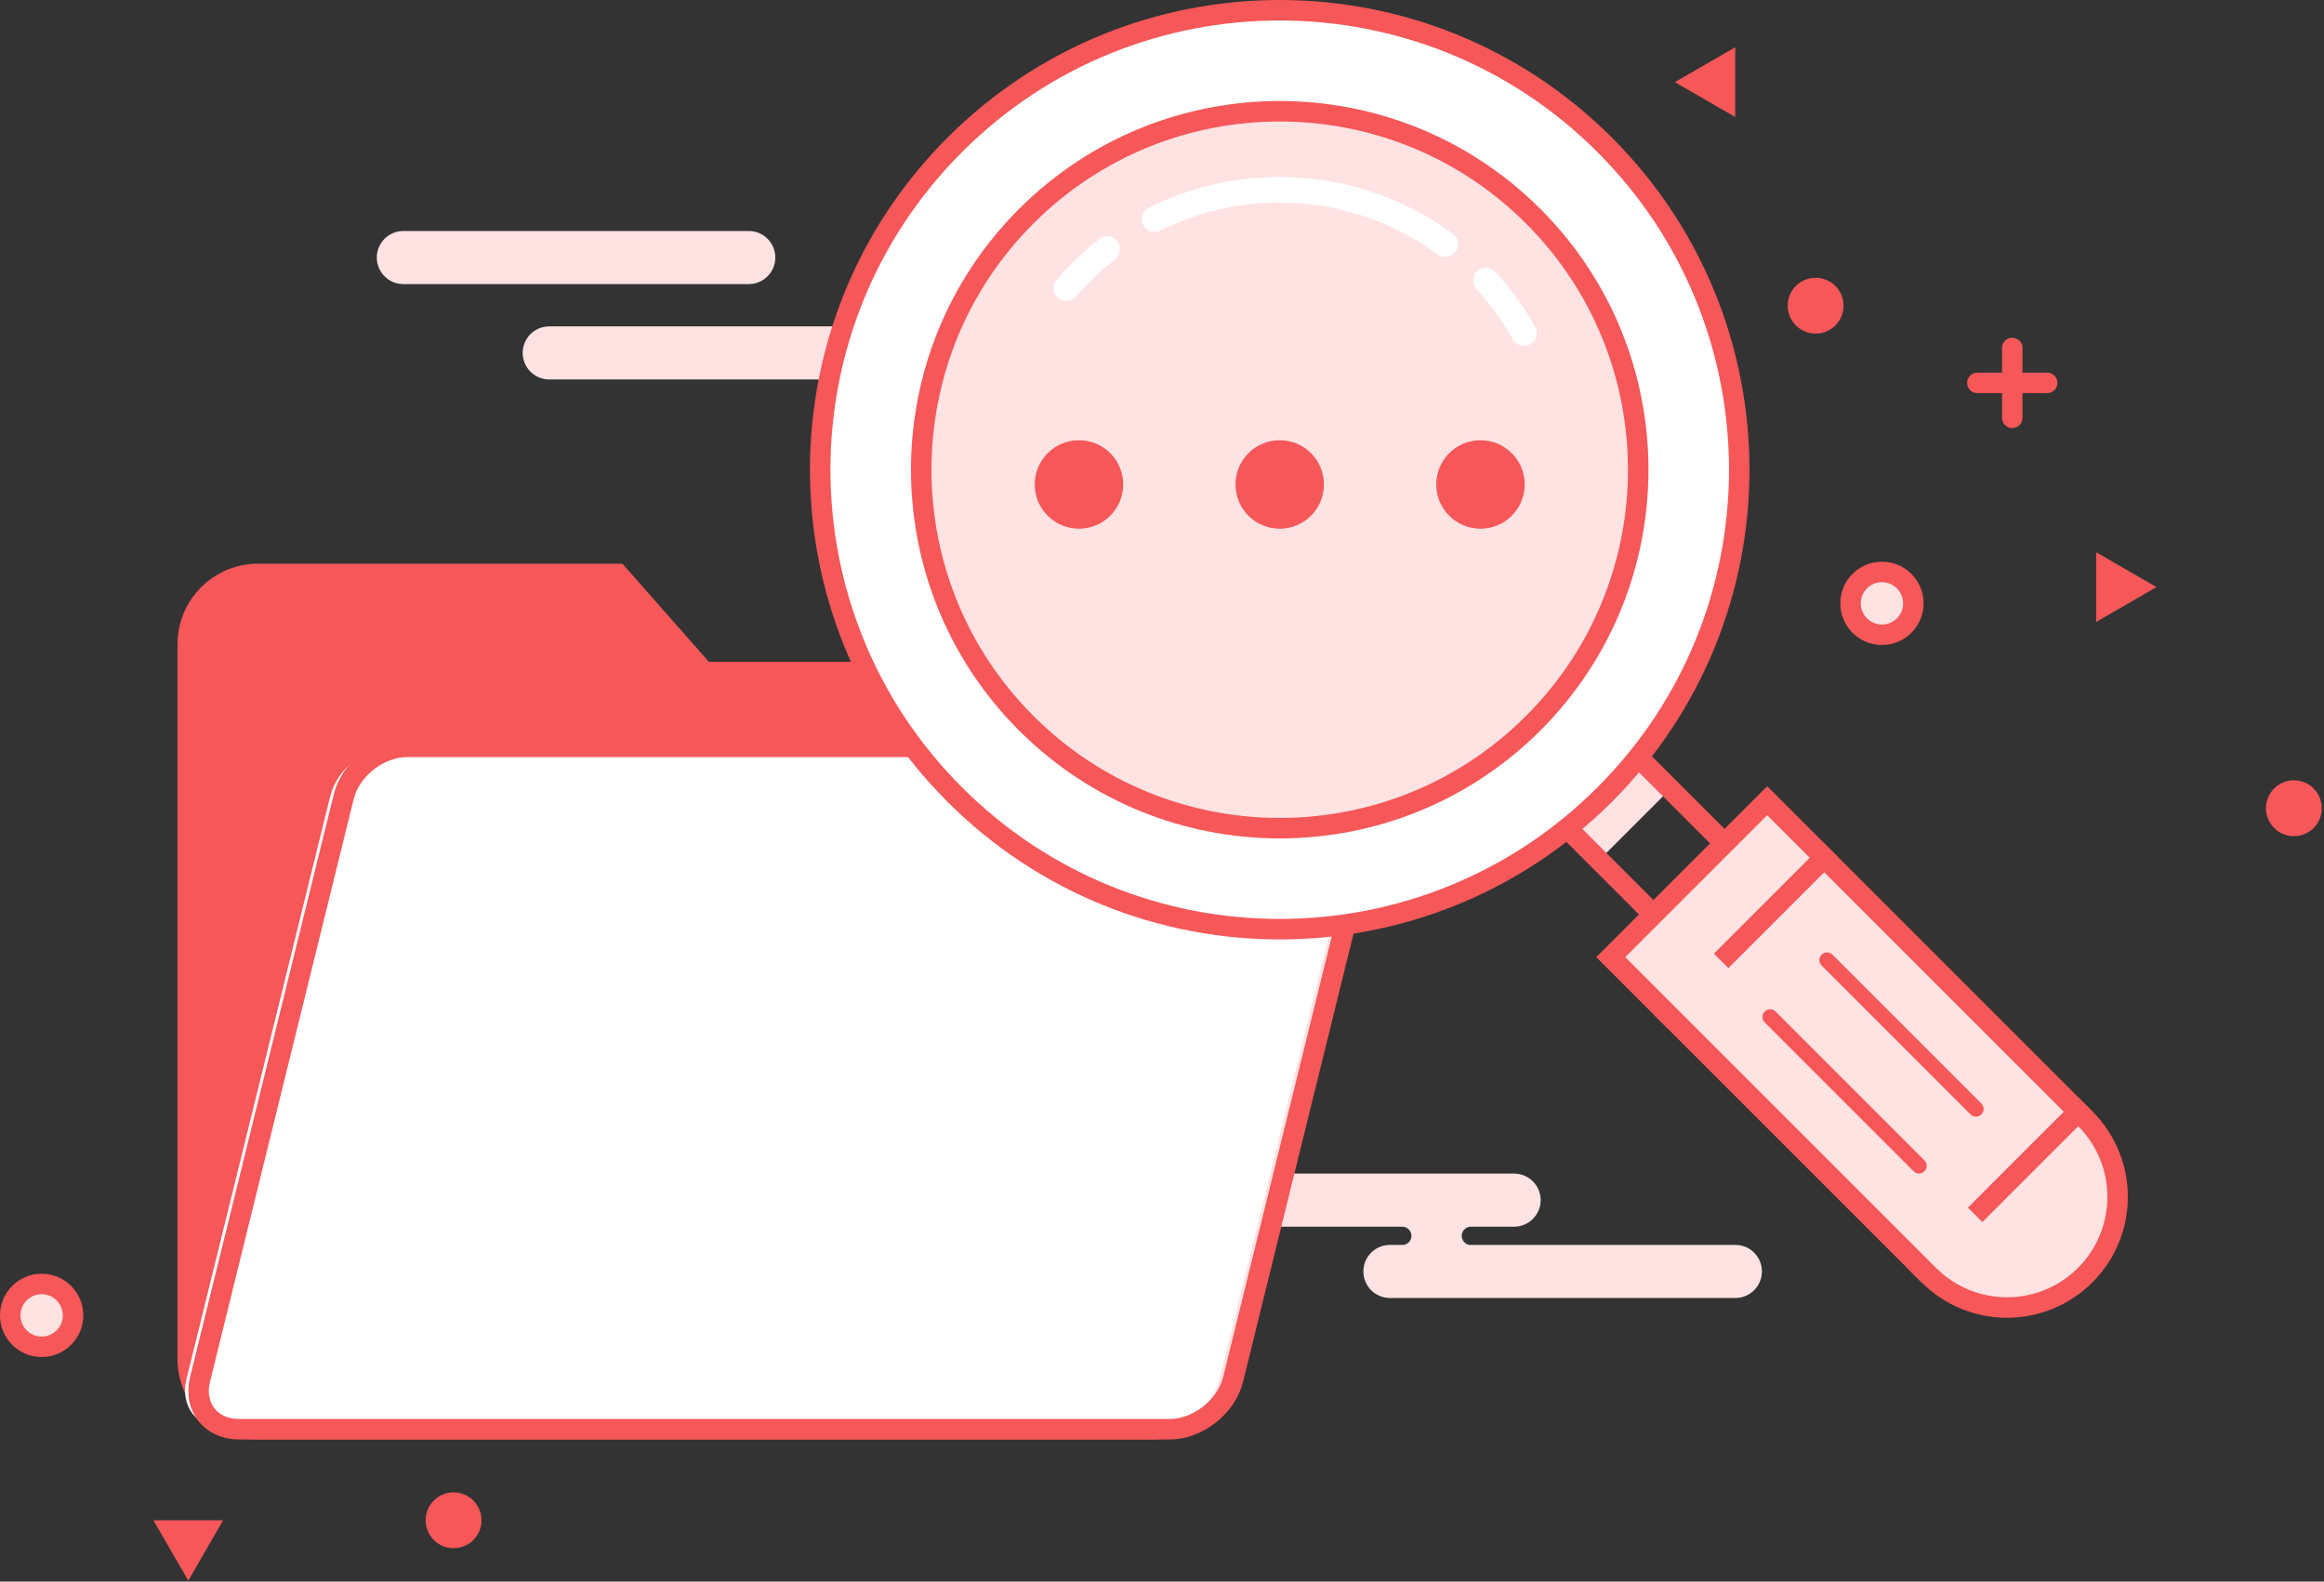 <?xml version="1.0" encoding="UTF-8"?>
<svg width="454px" height="309px" viewBox="0 0 454 309" version="1.1" xmlns="http://www.w3.org/2000/svg" xmlns:xlink="http://www.w3.org/1999/xlink">
    <rect x="0" y="0" width="454" height="309" fill="#333333" stroke="none"/>
    <!-- Generator: Sketch 43.1 (39012) - http://www.bohemiancoding.com/sketch -->
    <title>没结果</title>
    <desc>Created with Sketch.</desc>
    <defs></defs>
    <g id="Page-1" stroke="none" stroke-width="1" fill="none" fill-rule="evenodd">
        <g id="icon页面" transform="translate(-891, -917)">
            <g id="没结果" transform="translate(893, 919)">
                <path d="M236.486,263.539 C236.486,271.073 230.321,277.236 222.788,277.236 L48.373,277.236 C40.84,277.236 34.676,271.073 34.676,263.539 L34.676,123.825 C34.676,116.291 40.84,110.128 48.373,110.128 L91.291,110.128 L118.686,110.128 L135.581,129.304 L162.976,129.304 L222.788,129.304 C230.321,129.304 236.486,135.468 236.486,143.001 L236.486,263.539 Z" id="Fill-1" fill="#F65759"></path>
                <path d="M236.486,263.539 C236.486,271.073 230.321,277.236 222.788,277.236 L48.373,277.236 C40.84,277.236 34.676,271.073 34.676,263.539 L34.676,123.825 C34.676,116.291 40.84,110.128 48.373,110.128 L91.291,110.128 L118.686,110.128 L135.581,129.304 L162.976,129.304 L222.788,129.304 C230.321,129.304 236.486,135.468 236.486,143.001 L236.486,263.539 Z" id="Stroke-3" stroke="#F65759" stroke-width="4"></path>
                <path d="M337.008,241.222 L285.029,241.222 C284.19,241.067 283.554,240.335 283.554,239.451 C283.554,238.517 284.267,237.757 285.177,237.666 L293.789,237.666 C296.653,237.666 298.975,235.344 298.975,232.48 C298.975,229.615 296.653,227.293 293.789,227.293 L238.672,227.293 C235.807,227.293 233.485,229.615 233.485,232.48 C233.485,235.344 235.807,237.666 238.672,237.666 L272.1,237.666 C273.01,237.757 273.723,238.517 273.723,239.451 C273.723,240.335 273.087,241.067 272.248,241.222 L269.526,241.222 C266.662,241.222 264.34,243.544 264.34,246.408 C264.34,249.272 266.662,251.594 269.526,251.594 L337.008,251.594 C339.872,251.594 342.194,249.272 342.194,246.408 C342.194,243.544 339.872,241.222 337.008,241.222" id="Fill-5" fill="#FFE2E2"></path>
                <path d="M238.88,267.527 C237.563,272.868 231.986,277.236 226.486,277.236 L44.677,277.236 C39.177,277.236 35.754,272.868 37.071,267.527 L65.157,153.624 C66.473,148.284 72.051,143.915 77.551,143.915 L259.36,143.915 C264.86,143.915 268.283,148.284 266.966,153.624 L238.88,267.527 Z" id="Fill-7" fill="#FFE2E2"></path>
                <path d="M108.016,61.767 L105.294,61.767 C102.43,61.767 100.108,64.089 100.108,66.953 C100.108,69.817 102.43,72.139 105.294,72.139 L172.776,72.139 C175.64,72.139 177.962,69.817 177.962,66.953 C177.962,64.089 175.64,61.767 172.776,61.767 L120.796,61.767" id="Fill-9" fill="#FFE2E2"></path>
                <path d="M79.516,43.133 L76.794,43.133 C73.93,43.133 71.608,45.455 71.608,48.319 C71.608,51.183 73.93,53.505 76.794,53.505 L144.276,53.505 C147.14,53.505 149.462,51.183 149.462,48.319 C149.462,45.455 147.14,43.133 144.276,43.133 L92.296,43.133" id="Fill-11" fill="#FFE2E2"></path>
                <path d="M12.275,254.993 C12.275,258.383 9.527,261.131 6.137,261.131 C2.748,261.131 0,258.383 0,254.993 C0,251.603 2.748,248.855 6.137,248.855 C9.527,248.855 12.275,251.603 12.275,254.993" id="Fill-13" fill="#FFE2E2"></path>
                <path d="M12.275,254.993 C12.275,258.383 9.527,261.131 6.137,261.131 C2.748,261.131 0,258.383 0,254.993 C0,251.603 2.748,248.855 6.137,248.855 C9.527,248.855 12.275,251.603 12.275,254.993 Z" id="Stroke-15" stroke="#F65759" stroke-width="4"></path>
                <path d="M92.064,295.022 C92.064,298.035 89.621,300.478 86.608,300.478 C83.595,300.478 81.153,298.035 81.153,295.022 C81.153,292.009 83.595,289.566 86.608,289.566 C89.621,289.566 92.064,292.009 92.064,295.022" id="Fill-17" fill="#F65759"></path>
                <polygon id="Fill-19" fill="#F65759" points="41.591 295.022 34.78 306.819 27.969 295.022"></polygon>
                <path d="M371.781,115.879 C371.781,119.269 369.033,122.017 365.643,122.017 C362.254,122.017 359.506,119.269 359.506,115.879 C359.506,112.489 362.254,109.741 365.643,109.741 C369.033,109.741 371.781,112.489 371.781,115.879" id="Fill-21" fill="#FFE2E2"></path>
                <path d="M371.781,115.879 C371.781,119.269 369.033,122.017 365.643,122.017 C362.254,122.017 359.506,119.269 359.506,115.879 C359.506,112.489 362.254,109.741 365.643,109.741 C369.033,109.741 371.781,112.489 371.781,115.879 Z" id="Stroke-23" stroke="#F65759" stroke-width="4"></path>
                <path d="M451.57,155.908 C451.57,158.921 449.127,161.364 446.114,161.364 C443.101,161.364 440.659,158.921 440.659,155.908 C440.659,152.895 443.101,150.452 446.114,150.452 C449.127,150.452 451.57,152.895 451.57,155.908" id="Fill-25" fill="#F65759"></path>
                <path d="M358.141,57.724 C358.141,60.737 355.698,63.18 352.685,63.18 C349.672,63.18 347.23,60.737 347.23,57.724 C347.23,54.711 349.672,52.268 352.685,52.268 C355.698,52.268 358.141,54.711 358.141,57.724" id="Fill-27" fill="#F65759"></path>
                <polygon id="Fill-29" fill="#F65759" points="407.481 105.895 419.279 112.706 407.481 119.517"></polygon>
                <polygon id="Fill-31" fill="#F65759" points="336.977 20.86 325.18 14.049 336.977 7.238"></polygon>
                <path d="M384.283,72.808 L397.922,72.808" id="Stroke-33" stroke="#F65759" stroke-width="4" stroke-linecap="round"></path>
                <path d="M391.103,65.989 L391.103,79.627" id="Stroke-35" stroke="#F65759" stroke-width="4" stroke-linecap="round"></path>
                <path d="M236.239,267.435 C234.922,272.776 229.345,277.144 223.845,277.144 L42.036,277.144 C36.536,277.144 33.113,272.776 34.43,267.435 L62.516,153.531 C63.832,148.191 69.41,143.822 74.91,143.822 L256.719,143.822 C262.219,143.822 265.642,148.191 264.325,153.531 L236.239,267.435 Z" id="Fill-37" fill="#FFFFFF"></path>
                <path d="M238.88,267.527 C237.563,272.868 231.986,277.236 226.486,277.236 L44.677,277.236 C39.177,277.236 35.754,272.868 37.071,267.527 L65.157,153.624 C66.473,148.284 72.051,143.915 77.551,143.915 L259.36,143.915 C264.86,143.915 268.283,148.284 266.966,153.624 L238.88,267.527 Z" id="Stroke-39" stroke="#F65759" stroke-width="4"></path>
                <polygon id="Fill-41" fill="#FFE2E2" points="324.284 152.167 310.393 166.058 302.136 157.8 316.027 143.91"></polygon>
                <polygon id="Stroke-43" stroke="#F65759" stroke-width="4" stroke-linecap="round" points="337.249 165.132 323.358 179.023 302.136 157.801 316.027 143.91"></polygon>
                <path d="M312.666,185 L374.792,247.126 C383.231,255.565 396.913,255.565 405.352,247.126 C413.791,238.687 413.791,225.005 405.352,216.567 L343.226,154.44 L312.666,185 Z" id="Fill-45" fill="#FFE2E2"></path>
                <path d="M323.812,196.146 L354.372,165.586" id="Stroke-47" stroke="#F65759" stroke-width="4" stroke-linecap="square"></path>
                <path d="M373.433,245.767 L403.993,215.207" id="Stroke-49" stroke="#F65759" stroke-width="4" stroke-linecap="square"></path>
                <path d="M323.084,174.582 L312.666,185 L374.792,247.126 C381.529,253.863 391.602,255.205 399.687,251.185 L323.084,174.582 Z" id="Fill-51" fill="#FFE2E2"></path>
                <path d="M312.666,185 L374.792,247.126 C383.231,255.565 396.913,255.565 405.352,247.126 C413.791,238.687 413.791,225.005 405.352,216.567 L343.226,154.44 L312.666,185 Z" id="Stroke-53" stroke="#F65759" stroke-width="4"></path>
                <path d="M343.802,196.688 L372.891,225.777" id="Stroke-55" stroke="#F65759" stroke-width="3" stroke-linecap="round"></path>
                <path d="M354.914,185.576 L384.003,214.665" id="Stroke-57" stroke="#F65759" stroke-width="3" stroke-linecap="round"></path>
                <path d="M311.474,26.294 C346.531,61.35 346.531,118.191 311.474,153.248 C276.417,188.305 219.577,188.305 184.52,153.248 C149.462,118.191 149.462,61.35 184.52,26.294 C219.577,-8.764 276.417,-8.764 311.474,26.294" id="Fill-59" fill="#FFFFFF"></path>
                <path d="M311.474,26.294 C346.531,61.35 346.531,118.191 311.474,153.248 C276.417,188.305 219.577,188.305 184.52,153.248 C149.462,118.191 149.462,61.35 184.52,26.294 C219.577,-8.764 276.417,-8.764 311.474,26.294 Z" id="Stroke-61" stroke="#F65759" stroke-width="4" stroke-linecap="round" stroke-linejoin="round"></path>
                <path d="M297.519,40.248 C324.869,67.598 324.869,111.942 297.519,139.293 C270.169,166.643 225.825,166.643 198.474,139.293 C171.124,111.942 171.124,67.598 198.474,40.248 C225.825,12.898 270.169,12.898 297.519,40.248" id="Fill-63" fill="#FFE2E2"></path>
                <path d="M187.723,104.237 C187.723,65.558 219.079,34.202 257.758,34.202 C278.801,34.202 297.662,43.495 310.5,58.186 C298.951,35.379 275.308,19.735 247.996,19.735 C209.317,19.735 177.961,51.091 177.961,89.771 C177.961,107.407 184.495,123.509 195.255,135.822 C190.448,126.329 187.723,115.605 187.723,104.237" id="Fill-65" fill="#FFE2E2"></path>
                <path d="M288.277,52.808 C291.134,55.923 293.636,59.369 295.716,63.084" id="Stroke-67" stroke="#FFFFFF" stroke-width="5" stroke-linecap="round"></path>
                <path d="M223.545,40.821 C230.896,37.147 239.19,35.079 247.966,35.079 C260.082,35.079 271.278,39.019 280.343,45.688" id="Stroke-69" stroke="#FFFFFF" stroke-width="5" stroke-linecap="round"></path>
                <path d="M206.319,54.319 C208.712,51.511 211.384,48.947 214.292,46.672" id="Stroke-71" stroke="#FFFFFF" stroke-width="5" stroke-linecap="round"></path>
                <path d="M297.519,40.248 C324.869,67.598 324.869,111.942 297.519,139.293 C270.169,166.643 225.825,166.643 198.474,139.293 C171.124,111.942 171.124,67.598 198.474,40.248 C225.825,12.898 270.169,12.898 297.519,40.248 Z" id="Stroke-73" stroke="#F65759" stroke-width="4" stroke-linecap="round" stroke-linejoin="round"></path>
                <path d="M217.418,92.651 C217.418,97.424 213.549,101.293 208.776,101.293 C204.003,101.293 200.134,97.424 200.134,92.651 C200.134,87.878 204.003,84.009 208.776,84.009 C213.549,84.009 217.418,87.878 217.418,92.651" id="Fill-75" fill="#F65759"></path>
                <path d="M256.639,92.651 C256.639,97.424 252.769,101.293 247.996,101.293 C243.224,101.293 239.355,97.424 239.355,92.651 C239.355,87.878 243.224,84.009 247.996,84.009 C252.769,84.009 256.639,87.878 256.639,92.651" id="Fill-77" fill="#F65759"></path>
                <path d="M295.859,92.651 C295.859,97.424 291.99,101.293 287.217,101.293 C282.444,101.293 278.575,97.424 278.575,92.651 C278.575,87.878 282.444,84.009 287.217,84.009 C291.99,84.009 295.859,87.878 295.859,92.651" id="Fill-79" fill="#F65759"></path>
            </g>
        </g>
    </g>
</svg>